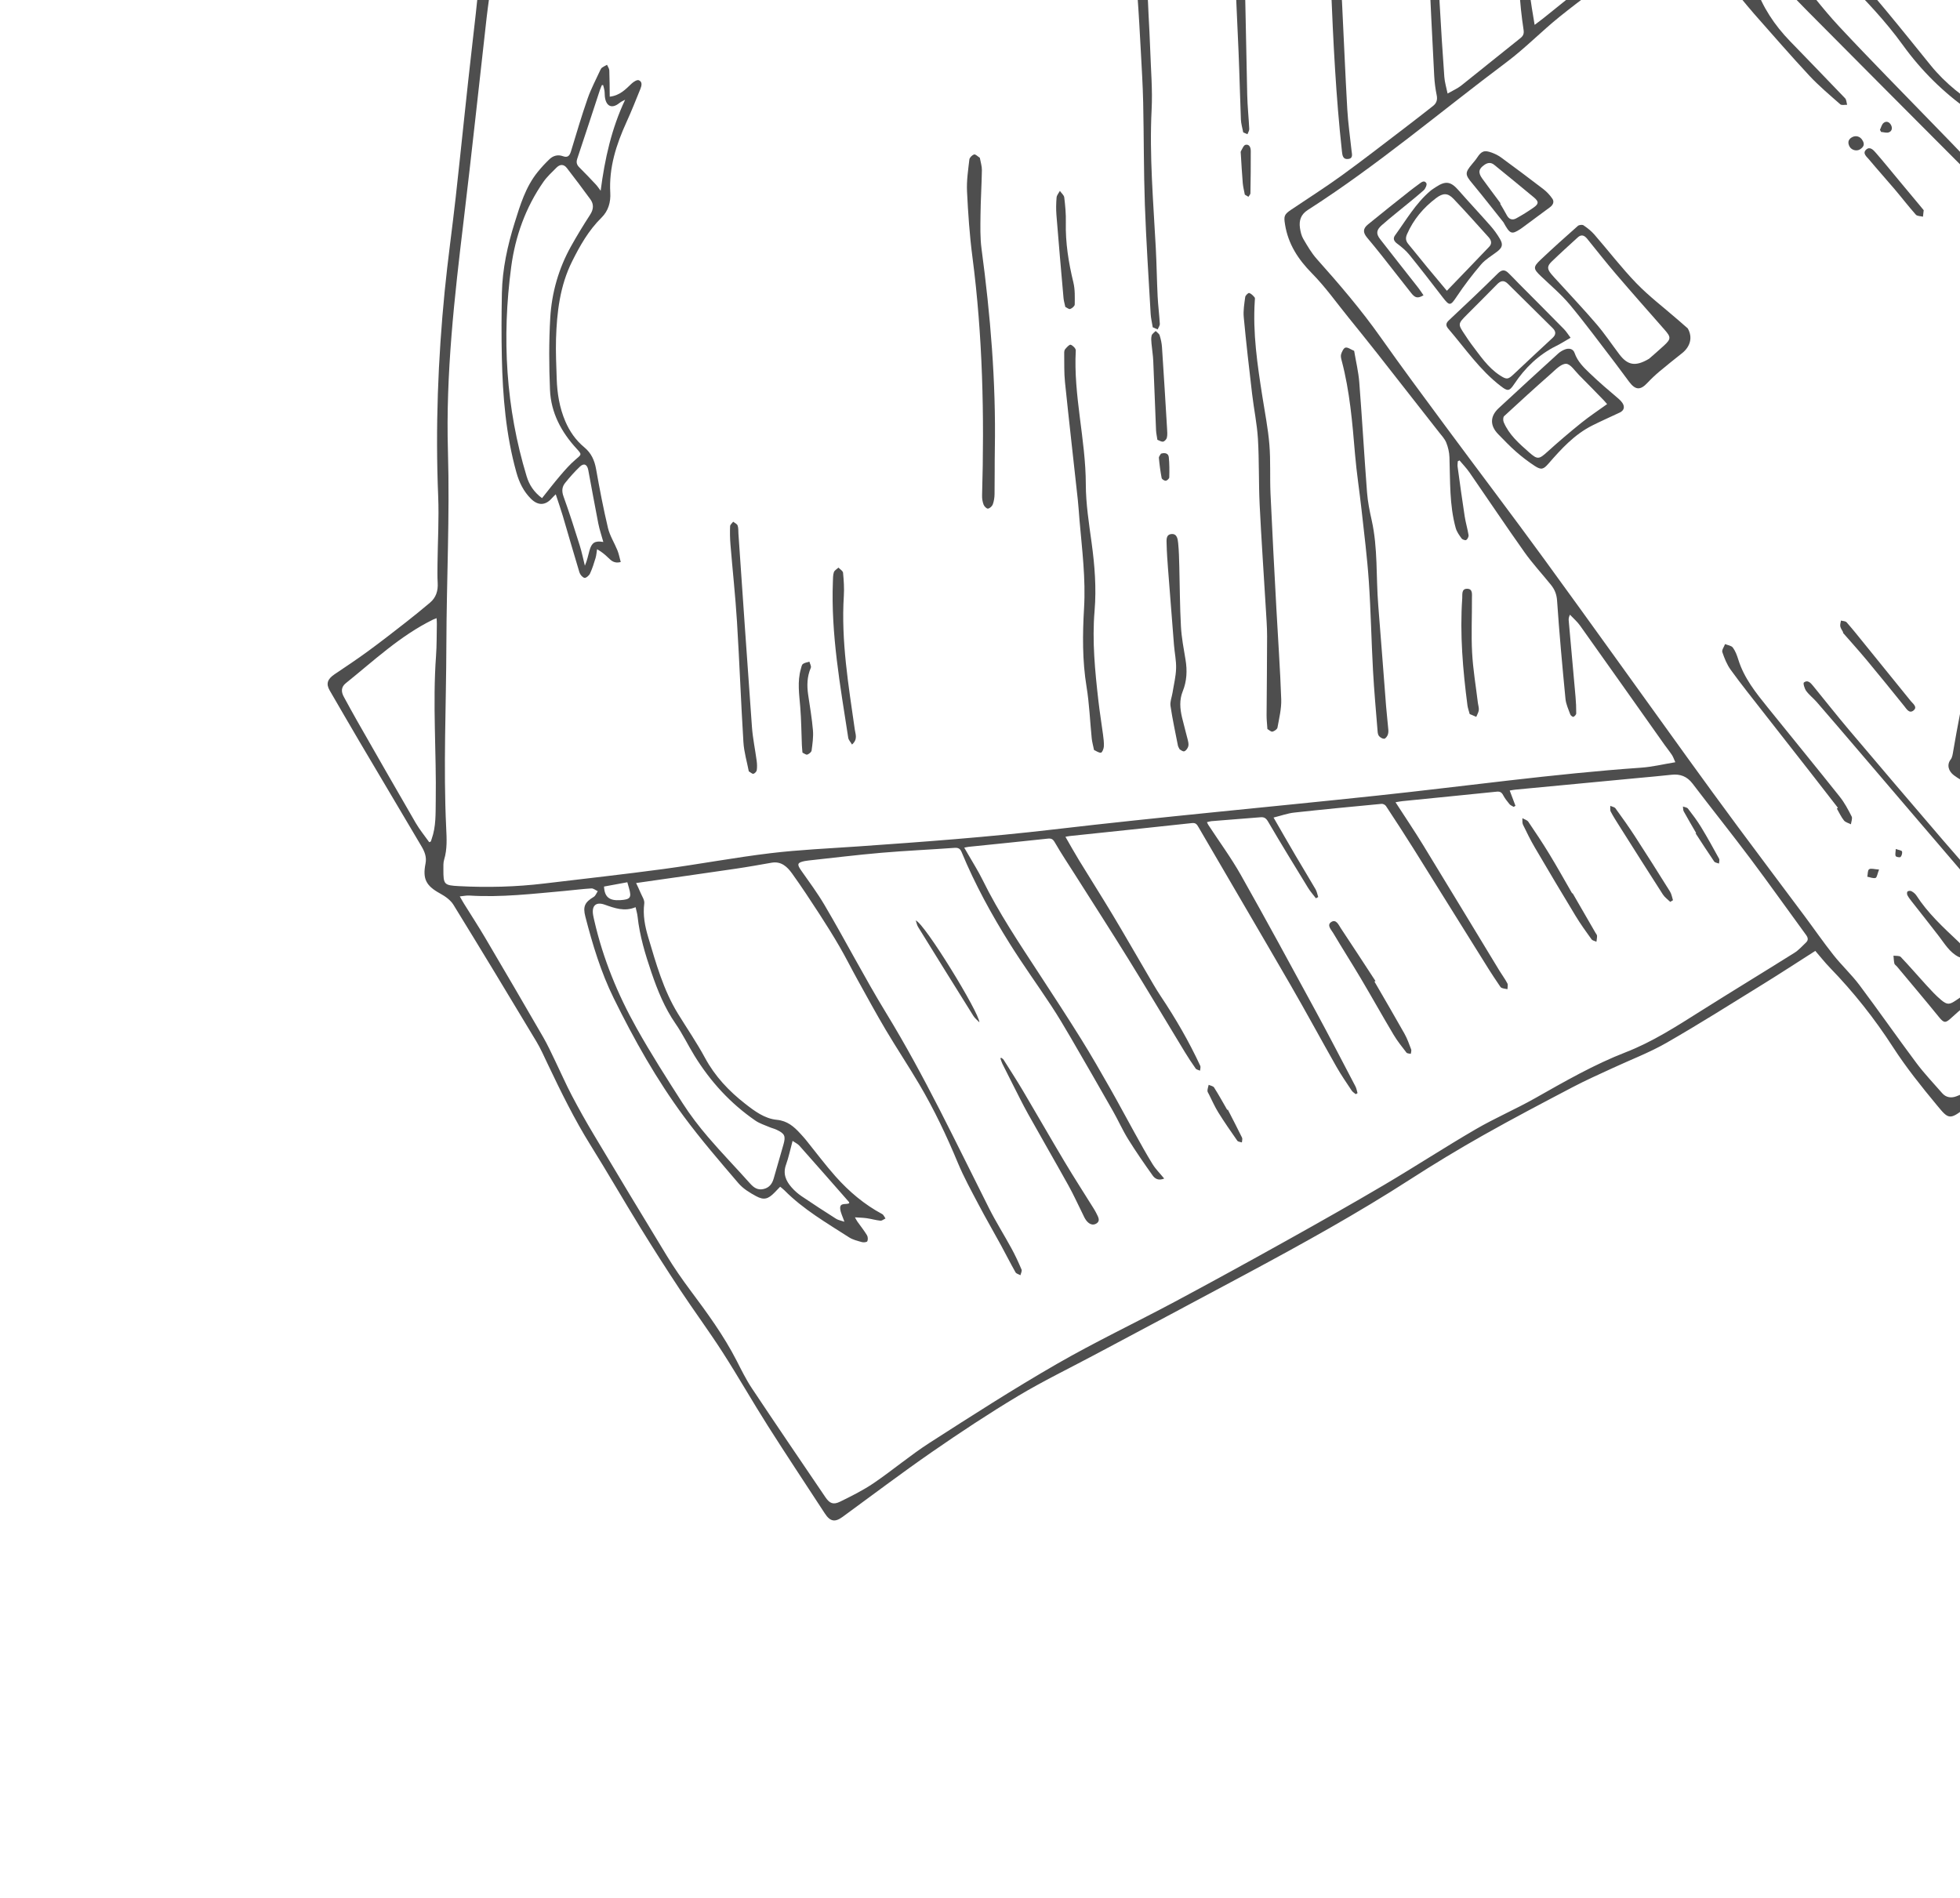 <svg viewBox="0 0 221 214" fill="none" xmlns="http://www.w3.org/2000/svg">
<g opacity="0.8">
<path d="M204.684 107.222C202.682 108.498 200.769 109.751 198.823 110.952C195.194 113.192 191.59 115.477 187.89 117.596C185.95 118.708 183.83 119.505 181.795 120.454C180.326 121.139 178.839 121.791 177.405 122.545C173.997 124.334 170.586 126.12 167.235 128.013C164.448 129.587 161.703 131.246 159.013 132.981C153.079 136.81 146.906 140.219 140.692 143.558C134.936 146.651 129.163 149.709 123.398 152.782C120.519 154.318 117.573 155.743 114.778 157.419C111.482 159.395 108.269 161.519 105.108 163.707C101.688 166.074 98.37 168.587 95.01 171.04C94.142 171.673 93.606 171.577 93.001 170.649C90.854 167.357 88.677 164.084 86.571 160.766C84.835 158.03 83.231 155.208 81.479 152.483C79.94 150.09 78.245 147.798 76.674 145.425C75.137 143.104 73.641 140.757 72.181 138.387C70.296 135.324 68.502 132.205 66.599 129.153C64.767 126.216 63.251 123.12 61.768 120.002C61.357 119.139 60.972 118.256 60.481 117.439C57.387 112.288 54.282 107.142 51.131 102.026C50.805 101.495 50.205 101.067 49.641 100.759C48.056 99.893 47.63 99.127 47.98 97.372C48.124 96.641 47.883 96.032 47.522 95.425C45.185 91.491 42.854 87.555 40.529 83.615C39.4 81.7 38.29 79.775 37.173 77.853C36.737 77.103 36.919 76.57 37.723 76.03C38.999 75.173 40.279 74.32 41.519 73.412C42.976 72.346 44.401 71.233 45.824 70.122C46.725 69.419 47.608 68.693 48.483 67.957C49.172 67.377 49.403 66.612 49.351 65.723C49.308 65.002 49.323 64.277 49.331 63.554C49.359 61.019 49.511 58.48 49.407 55.952C49.09 48.229 49.384 40.53 50.139 32.847C50.488 29.29 50.995 25.748 51.389 22.196C52.031 16.412 52.604 10.62 53.273 4.839C53.783 0.439 54.298 -3.957 54.306 -8.395C54.308 -9.579 54.275 -10.763 54.266 -11.948C54.259 -12.996 54.547 -13.36 55.562 -13.484C59.298 -13.938 63.041 -14.334 66.772 -14.824C77.919 -16.288 89.139 -16.241 100.347 -16.507C105.067 -16.619 109.783 -17.048 114.502 -17.06C125.3 -17.084 136.099 -17.004 146.897 -16.843C154.416 -16.73 161.914 -17.053 169.416 -17.453C172.883 -17.638 176.361 -17.615 179.833 -17.701C181.371 -17.739 182.913 -17.758 184.445 -17.879C189.297 -18.264 194.142 -18.763 198.999 -19.068C200.744 -19.178 201.948 -20 203.101 -21.12C203.547 -21.553 204.024 -21.962 204.528 -22.326C205.21 -22.819 205.947 -22.742 206.373 -22.033C208.913 -17.806 212.535 -14.468 215.648 -10.713C224.737 0.249 233.887 11.163 242.986 22.117C246.188 25.971 249.185 30 252.504 33.747C256.431 38.178 260.618 42.38 264.669 46.703C267.527 49.752 270.329 52.854 273.203 55.887C273.695 56.406 274.375 56.847 275.052 57.077C281.415 59.243 287.804 61.329 294.167 63.493C297.434 64.605 300.672 65.806 303.905 67.015C304.955 67.408 304.944 67.91 304.221 68.794C303.454 69.733 302.692 70.721 302.165 71.803C299.718 76.836 297.783 82.084 295.764 87.298C295.067 89.097 294.149 90.811 293.401 92.592C292.444 94.869 291.526 97.164 290.646 99.472C288.958 103.899 287.324 108.346 285.63 112.771C285.351 113.5 284.909 114.173 284.494 114.843C283.942 115.737 283.412 115.918 282.445 115.508C281.296 115.02 280.167 114.486 279.043 113.944C270.817 109.976 262.594 106.002 254.372 102.025C253.624 101.662 252.871 101.299 252.158 100.873C251.485 100.473 250.946 100.541 250.349 101.041C245.916 104.751 241.468 108.443 237.022 112.139C231.905 116.393 226.82 120.685 221.652 124.877C219.807 126.375 219.671 126.161 218.396 124.623C216.648 122.516 214.925 120.362 213.441 118.068C211.352 114.836 208.99 111.854 206.317 109.101C205.757 108.52 205.256 107.882 204.684 107.222ZM164.568 51.914C164.504 51.947 164.44 51.98 164.375 52.011C164.366 52.213 164.325 52.42 164.352 52.616C164.608 54.483 164.862 56.35 165.149 58.212C165.258 58.926 165.474 59.624 165.587 60.339C165.614 60.513 165.475 60.794 165.324 60.89C165.223 60.956 164.892 60.841 164.798 60.71C164.536 60.347 164.254 59.958 164.138 59.536C163.416 56.923 163.528 54.233 163.433 51.561C163.414 51.004 163.281 50.424 163.072 49.907C162.899 49.477 162.549 49.113 162.255 48.737C159.928 45.759 157.6 42.782 155.262 39.813C154.199 38.463 153.121 37.126 152.04 35.791C150.686 34.12 149.434 32.346 147.93 30.822C146.369 29.239 145.251 27.524 144.895 25.318C144.745 24.386 144.782 24.187 145.574 23.652C147.473 22.374 149.408 21.146 151.26 19.806C153.652 18.075 155.981 16.258 158.33 14.471C159.421 13.641 160.501 12.796 161.579 11.95C161.971 11.642 162.102 11.26 161.995 10.74C161.85 10.03 161.754 9.303 161.716 8.579C161.485 4.163 161.268 -0.253 161.069 -4.67C161.034 -5.456 161.09 -6.248 161.143 -7.034C161.169 -7.419 161.385 -7.732 161.824 -7.683C162.298 -7.629 162.406 -7.279 162.352 -6.854C162.273 -6.236 162.125 -5.616 162.134 -4.999C162.16 -3.239 162.224 -1.478 162.321 0.281C162.475 3.079 162.653 5.877 162.855 8.673C162.898 9.273 163.085 9.862 163.224 10.548C163.839 10.193 164.344 9.978 164.758 9.65C166.991 7.881 169.193 6.074 171.426 4.305C171.773 4.03 171.852 3.776 171.789 3.357C171.347 0.413 171.124 -2.541 171.425 -5.516C171.459 -5.846 171.37 -6.329 171.883 -6.32C172.37 -6.312 172.304 -5.843 172.349 -5.505C172.364 -5.403 172.362 -5.298 172.364 -5.194C172.405 -3.743 172.388 -2.288 172.501 -0.843C172.593 0.339 172.84 1.507 173.037 2.804C173.469 2.477 173.77 2.26 174.058 2.028C175.775 0.647 177.5 -0.724 179.192 -2.136C179.427 -2.332 179.603 -2.729 179.614 -3.039C179.643 -3.929 179.539 -4.822 179.552 -5.712C179.571 -7.057 179.628 -8.403 179.708 -9.745C179.728 -10.079 179.812 -10.52 180.294 -10.484C180.778 -10.448 180.755 -10.021 180.757 -9.67C180.763 -8.943 180.723 -8.215 180.755 -7.49C180.808 -6.319 180.904 -5.15 180.982 -3.98C181.07 -3.936 181.157 -3.89 181.245 -3.845C187.44 -8.088 193.323 -12.725 198.815 -17.874C198.604 -17.964 198.442 -17.979 198.284 -17.966C194.616 -17.651 190.95 -17.311 187.28 -17.025C185.062 -16.852 182.839 -16.712 180.616 -16.645C177.082 -16.537 173.545 -16.524 170.011 -16.432C162.69 -16.242 155.372 -15.969 148.051 -15.843C143.831 -15.77 139.606 -15.931 135.384 -15.961C133.595 -15.974 131.805 -15.898 130.016 -15.899C123.296 -15.902 116.576 -15.96 109.857 -15.918C105.513 -15.892 101.181 -15.533 96.832 -15.472C89.199 -15.364 81.57 -14.938 73.941 -14.604C72.681 -14.548 71.428 -14.298 70.174 -14.117C68.919 -13.936 67.671 -13.708 66.414 -13.541C63.057 -13.094 59.696 -12.669 56.335 -12.236C55.787 -12.166 55.542 -11.864 55.551 -11.309C55.578 -9.647 55.617 -7.984 55.598 -6.322C55.584 -5.036 55.539 -3.747 55.422 -2.466C55.288 -0.997 55.044 0.461 54.877 1.927C54.011 9.569 53.199 17.217 52.281 24.853C51.241 33.506 50.251 42.172 50.508 50.896C50.722 58.154 50.351 65.397 50.331 72.646C50.312 79.544 49.98 86.442 50.31 93.341C50.367 94.544 50.438 95.745 50.08 96.928C49.974 97.277 49.995 97.67 49.995 98.043C49.99 99.742 50.069 99.832 51.765 99.92C54.972 100.088 58.172 100.007 61.362 99.624C65.843 99.087 70.331 98.592 74.804 97.99C78.843 97.447 82.854 96.688 86.899 96.203C90.172 95.811 93.475 95.672 96.767 95.441C104.112 94.928 111.449 94.388 118.771 93.531C130.918 92.107 143.104 91.007 155.268 89.714C165.195 88.659 175.087 87.26 185.053 86.562C186.306 86.474 187.544 86.171 188.901 85.949C188.745 85.605 188.666 85.352 188.526 85.139C188.263 84.74 187.958 84.37 187.681 83.98C184.509 79.499 181.344 75.014 178.16 70.542C177.839 70.09 177.403 69.721 177.02 69.313C176.88 69.605 176.864 69.79 176.88 69.972C177.136 72.844 177.401 75.716 177.651 78.588C177.705 79.205 177.733 79.826 177.727 80.445C177.726 80.582 177.552 80.767 177.412 80.831C177.346 80.862 177.104 80.69 177.06 80.567C176.85 79.988 176.573 79.403 176.515 78.802C176.159 75.115 175.819 71.425 175.569 67.73C175.52 67.003 175.293 66.461 174.875 65.944C173.884 64.715 172.804 63.551 171.892 62.266C169.787 59.299 167.767 56.272 165.697 53.28C165.364 52.797 164.947 52.369 164.568 51.914ZM249.524 99.755C249.129 99.488 248.909 99.289 248.651 99.174C244.853 97.481 241.092 95.69 237.235 94.139C232.16 92.1 227.004 90.26 221.891 88.31C221.335 88.098 220.802 87.783 220.323 87.428C219.699 86.964 219.483 86.236 219.952 85.634C220.139 85.393 220.179 85.019 220.235 84.696C221.182 79.158 222.344 73.67 224.038 68.306C225.064 65.055 226.157 61.826 227.117 58.556C227.883 55.945 228.506 53.292 229.169 50.653C229.645 48.761 230.036 46.848 230.554 44.969C230.868 43.827 231.545 43.407 232.722 43.614C234.541 43.934 236.357 44.302 238.145 44.764C240.763 45.442 243.354 46.221 245.956 46.958C247.516 47.4 249.103 47.765 250.629 48.301C257.147 50.59 263.646 52.93 270.152 55.25C270.398 55.337 270.651 55.404 270.9 55.481C270.935 55.439 270.97 55.397 271.005 55.355C270.74 54.968 270.516 54.543 270.203 54.201C268.14 51.947 266.129 49.639 263.966 47.483C259.622 43.153 255.296 38.808 251.389 34.072C247.315 29.133 243.274 24.168 239.207 19.223C235.378 14.567 231.536 9.922 227.697 5.274C225.302 2.374 222.928 -0.544 220.495 -3.412C218.733 -5.488 216.808 -7.429 215.1 -9.546C212.042 -13.337 208.749 -16.911 205.41 -20.448C205.158 -20.715 204.983 -20.957 204.559 -20.617C202.383 -18.878 200.174 -17.181 197.989 -15.453C193.062 -11.559 188.154 -7.642 183.216 -3.763C180.78 -1.849 178.254 -0.048 175.843 1.895C173.805 3.537 171.967 5.439 169.876 7.005C162.423 12.589 155.32 18.645 147.459 23.679C146.676 24.18 146.458 24.864 146.577 25.699C146.638 26.124 146.74 26.575 146.953 26.94C147.413 27.725 147.877 28.531 148.479 29.205C151.009 32.04 153.474 34.918 155.67 38.03C158.018 41.358 160.447 44.63 162.87 47.906C166.616 52.971 170.428 57.987 174.137 63.079C179.531 70.485 184.854 77.942 190.216 85.371C192.11 87.994 194.016 90.609 195.941 93.209C198.427 96.564 200.942 99.897 203.438 103.245C204.542 104.725 205.592 106.247 206.737 107.693C207.661 108.86 208.769 109.887 209.661 111.075C211.84 113.98 213.914 116.962 216.088 119.87C216.979 121.061 218.014 122.144 218.993 123.267C219.433 123.771 220.028 123.835 220.596 123.616C221.25 123.365 221.93 123.088 222.473 122.664C225.355 120.408 228.23 118.144 231.043 115.803C233.151 114.048 235.13 112.14 237.217 110.36C240.649 107.43 244.128 104.556 247.571 101.641C248.228 101.085 248.815 100.444 249.524 99.755ZM131.27 132.894C130.58 133.175 130.198 132.873 129.948 132.521C129.002 131.185 128.065 129.839 127.203 128.449C126.57 127.427 126.081 126.317 125.485 125.27C123.903 122.487 122.306 119.711 120.695 116.944C119.996 115.741 119.281 114.543 118.516 113.381C116.985 111.056 115.352 108.796 113.875 106.438C111.8 103.125 109.924 99.697 108.425 96.077C108.268 95.698 108.055 95.571 107.621 95.603C104.882 95.804 102.137 95.922 99.401 96.157C96.655 96.393 93.918 96.732 91.177 97.028C91.032 97.044 90.888 97.061 90.745 97.09C89.881 97.265 89.839 97.451 90.353 98.179C91.251 99.451 92.179 100.71 92.969 102.049C95.344 106.077 97.479 110.236 99.921 114.233C104.248 121.313 107.783 128.828 111.515 136.233C112.299 137.789 113.232 139.27 114.067 140.802C114.482 141.565 114.847 142.358 115.186 143.157C115.256 143.321 115.108 143.578 115.06 143.793C114.87 143.685 114.595 143.625 114.503 143.462C113.931 142.452 113.412 141.414 112.855 140.395C112.029 138.882 111.162 137.39 110.36 135.865C109.538 134.304 108.682 132.751 108.005 131.127C106.735 128.074 105.326 125.095 103.645 122.251C102.431 120.194 101.105 118.204 99.887 116.151C98.784 114.292 97.753 112.391 96.705 110.5C96.021 109.266 95.392 108 94.685 106.779C93.957 105.521 93.187 104.287 92.395 103.068C91.388 101.52 90.376 99.974 89.298 98.476C88.763 97.733 88.084 97.091 87.01 97.277C85.678 97.509 84.348 97.751 83.011 97.947C79.289 98.494 75.565 99.019 71.725 99.57C71.894 99.936 72.073 100.296 72.226 100.667C72.388 101.061 72.693 101.488 72.645 101.862C72.475 103.18 72.716 104.429 73.086 105.667C73.973 108.634 74.799 111.625 76.44 114.298C77.462 115.963 78.573 117.579 79.499 119.294C80.624 121.375 82.192 123.03 84.024 124.459C85.087 125.289 86.216 126.137 87.59 126.269C88.776 126.383 89.515 127.028 90.235 127.815C90.46 128.06 90.684 128.306 90.893 128.563C91.999 129.931 93.049 131.347 94.217 132.658C95.727 134.353 97.449 135.815 99.471 136.897C99.636 136.986 99.721 137.225 99.843 137.395C99.65 137.483 99.449 137.661 99.267 137.643C98.754 137.592 98.251 137.441 97.74 137.366C97.336 137.307 96.924 137.302 96.396 137.265C96.555 137.542 96.608 137.652 96.678 137.751C97.039 138.259 97.43 138.748 97.754 139.279C97.863 139.459 97.882 139.777 97.795 139.962C97.744 140.07 97.381 140.113 97.193 140.06C96.695 139.921 96.163 139.796 95.738 139.522C93.205 137.891 90.582 136.379 88.439 134.211C88.299 134.069 88.134 133.952 87.968 133.813C87.725 134.065 87.526 134.275 87.323 134.482C86.618 135.202 86.136 135.355 85.265 134.883C84.545 134.494 83.792 134.04 83.271 133.429C81.165 130.966 79.04 128.506 77.115 125.903C74.03 121.732 71.493 117.218 69.203 112.563C67.754 109.62 66.814 106.507 66 103.35C65.702 102.194 65.952 101.732 66.95 101.128C67.154 101.005 67.253 100.707 67.4 100.489C67.159 100.379 66.912 100.164 66.677 100.177C65.66 100.237 64.648 100.372 63.633 100.463C60.07 100.781 56.512 101.207 52.922 100.981C52.601 100.96 52.275 101.036 51.843 101.078C52.036 101.411 52.169 101.659 52.318 101.897C53.118 103.187 53.949 104.458 54.719 105.764C56.915 109.491 59.096 113.225 61.26 116.97C61.758 117.832 62.171 118.744 62.606 119.641C63.232 120.929 63.802 122.245 64.467 123.512C65.249 125.003 66.075 126.473 66.939 127.919C69.669 132.488 72.409 137.052 75.182 141.595C76.004 142.941 76.904 144.245 77.849 145.509C79.742 148.044 81.606 150.593 83.054 153.42C83.594 154.474 84.118 155.547 84.771 156.53C87.513 160.649 90.299 164.738 93.076 168.834C93.542 169.522 93.957 169.701 94.712 169.332C96.016 168.694 97.329 168.04 98.524 167.227C100.669 165.767 102.659 164.075 104.839 162.675C109.563 159.64 114.293 156.603 119.158 153.802C123.517 151.292 128.076 149.129 132.515 146.756C136.752 144.49 140.964 142.174 145.161 139.834C148.83 137.788 152.488 135.72 156.107 133.585C159.563 131.545 162.928 129.35 166.397 127.331C168.57 126.066 170.898 125.071 173.087 123.833C176.42 121.948 179.725 120.041 183.316 118.647C186.292 117.492 188.981 115.763 191.676 114.062C195.212 111.829 198.788 109.661 202.33 107.438C202.813 107.135 203.204 106.684 203.626 106.288C203.918 106.013 203.879 105.745 203.64 105.42C201.54 102.555 199.49 99.652 197.358 96.81C195.224 93.967 193 91.192 190.847 88.362C190.221 87.539 189.452 87.252 188.458 87.363C187.176 87.506 185.891 87.614 184.607 87.736C180.031 88.169 175.454 88.602 170.879 89.038C170.664 89.058 170.451 89.104 170.227 89.14C170.462 89.763 170.669 90.312 170.877 90.862C170.81 90.902 170.743 90.942 170.676 90.982C170.515 90.881 170.315 90.811 170.2 90.672C169.936 90.354 169.678 90.02 169.485 89.657C169.313 89.333 169.119 89.23 168.751 89.268C165.213 89.633 161.672 89.979 158.133 90.335C157.902 90.357 157.673 90.407 157.352 90.46C158.434 92.135 159.481 93.682 160.456 95.274C163.342 99.992 166.197 104.727 169.068 109.453C169.36 109.933 169.701 110.384 169.961 110.879C170.053 111.052 169.975 111.316 169.974 111.539C169.753 111.493 169.519 111.477 169.316 111.391C169.198 111.341 169.116 111.186 169.036 111.067C168.643 110.48 168.244 109.896 167.87 109.298C165.039 104.766 162.219 100.227 159.383 95.699C158.37 94.08 157.325 92.482 156.275 90.886C156.186 90.752 155.945 90.626 155.788 90.641C152.496 90.953 149.204 91.266 145.916 91.627C145.188 91.708 144.479 91.968 143.599 92.186C144.475 93.704 145.267 95.09 146.075 96.466C146.822 97.739 147.596 98.995 148.336 100.272C148.487 100.534 148.538 100.853 148.635 101.147C148.549 101.195 148.464 101.243 148.377 101.291C148.082 100.902 147.752 100.535 147.497 100.121C145.977 97.642 144.455 95.165 142.988 92.655C142.756 92.257 142.55 92.119 142.136 92.152C140.291 92.302 138.445 92.442 136.6 92.592C136.44 92.605 136.284 92.662 136.088 92.708C136.155 92.841 136.191 92.935 136.245 93.018C137.472 94.894 138.809 96.708 139.909 98.656C142.78 103.743 145.564 108.88 148.353 114.014C149.88 116.825 151.35 119.667 152.835 122.502C152.955 122.732 152.993 123.006 153.069 123.26C153.001 123.299 152.933 123.338 152.866 123.378C152.712 123.244 152.518 123.136 152.409 122.971C151.824 122.088 151.218 121.214 150.696 120.295C148.961 117.24 147.294 114.147 145.535 111.106C142.09 105.149 138.598 99.219 135.137 93.269C134.957 92.959 134.829 92.763 134.399 92.81C129.808 93.311 125.214 93.785 120.621 94.27C120.44 94.289 120.261 94.333 120.133 94.356C120.647 95.246 121.135 96.131 121.661 96.992C122.918 99.049 124.213 101.083 125.454 103.149C126.759 105.324 128.017 107.526 129.301 109.714C129.817 110.592 130.314 111.483 130.879 112.33C132.555 114.84 134.067 117.44 135.335 120.179C135.403 120.326 135.322 120.542 135.31 120.727C135.142 120.649 134.911 120.616 134.818 120.486C134.386 119.876 133.974 119.25 133.586 118.611C131.482 115.149 129.411 111.666 127.28 108.221C125.29 105.004 123.239 101.825 121.216 98.63C120.45 97.42 119.65 96.23 118.937 94.989C118.718 94.609 118.541 94.52 118.132 94.564C115.175 94.885 112.214 95.178 109.255 95.483C109.098 95.499 108.942 95.539 108.724 95.58C108.877 95.845 109 96.057 109.123 96.27C109.679 97.244 110.289 98.193 110.783 99.199C112.612 102.925 114.922 106.356 117.183 109.822C118.772 112.258 120.365 114.692 121.902 117.161C123.044 118.996 124.118 120.875 125.188 122.753C126.122 124.394 127.003 126.064 127.921 127.714C128.585 128.908 129.241 130.109 129.96 131.27C130.306 131.831 130.792 132.31 131.27 132.894ZM302.557 67.727C301.188 67.147 299.829 66.473 298.404 65.986C292.853 64.087 287.276 62.261 281.719 60.38C272.891 57.392 264.049 54.444 255.255 51.359C248.989 49.162 242.689 47.088 236.277 45.363C235.408 45.129 234.481 45.076 233.576 45.012C232.862 44.961 232.344 45.362 232.057 45.999C231.82 46.528 231.619 47.079 231.458 47.635C229.919 52.944 228.406 58.261 226.857 63.568C225.99 66.54 224.99 69.475 224.189 72.464C223.005 76.882 221.999 81.344 221.433 85.892C221.311 86.874 221.295 86.882 222.237 87.268C223.238 87.678 224.236 88.096 225.237 88.505C227.143 89.284 229.007 90.199 230.966 90.808C234.65 91.954 238.239 93.326 241.758 94.893C246.556 97.032 251.426 98.999 256.061 101.52C260.639 104.011 265.388 106.19 270.084 108.46C274.036 110.37 278.015 112.223 281.991 114.08C282.9 114.505 283.489 114.275 283.93 113.378C284.333 112.559 284.735 111.735 285.055 110.882C285.902 108.626 286.68 106.345 287.529 104.089C288.868 100.532 290.089 96.933 291.853 93.539C293.163 91.019 294.287 88.392 295.337 85.75C296.741 82.216 297.935 78.599 299.329 75.06C300.279 72.649 301.413 70.308 302.557 67.727ZM71.666 102.293C70.42 102.815 69.314 102.409 68.183 102.008C67.19 101.655 66.7 102.129 66.877 103.176C66.915 103.4 66.969 103.622 67.02 103.845C67.997 108.104 69.644 112.114 71.769 115.91C73.39 118.807 75.182 121.611 76.976 124.407C77.836 125.745 78.814 127.021 79.849 128.23C81.376 130.012 83.014 131.697 84.576 133.45C85.001 133.926 85.438 134.221 86.088 134.074C86.73 133.929 87.065 133.492 87.237 132.888C87.601 131.609 87.979 130.334 88.339 129.054C88.61 128.094 88.486 127.828 87.571 127.392C87.31 127.267 87.021 127.205 86.754 127.09C86.222 126.86 85.648 126.685 85.178 126.361C82.354 124.42 80.089 121.939 78.298 119.028C77.568 117.842 76.964 116.574 76.174 115.432C74.942 113.652 74.147 111.692 73.456 109.663C72.753 107.6 72.126 105.524 71.89 103.346C71.856 103.02 71.756 102.702 71.666 102.293ZM48.398 94.966C48.458 94.939 48.519 94.913 48.579 94.887C48.61 94.791 48.64 94.693 48.674 94.598C49.174 93.197 49.109 91.737 49.132 90.284C49.217 84.846 48.769 79.406 49.164 73.967C49.252 72.766 49.232 71.559 49.257 70.355C49.261 70.155 49.24 69.953 49.227 69.703C49.057 69.77 48.943 69.808 48.837 69.86C45.131 71.677 42.157 74.494 38.986 77.042C38.459 77.465 38.455 77.995 38.757 78.551C39.255 79.464 39.748 80.378 40.264 81.28C42.46 85.123 44.652 88.967 46.874 92.795C47.317 93.557 47.888 94.245 48.398 94.966ZM95.755 135.674C95.743 135.612 95.748 135.562 95.726 135.535C93.868 133.418 92.012 131.299 90.141 129.194C89.951 128.979 89.663 128.851 89.368 128.646C89.105 129.619 88.927 130.497 88.627 131.332C88.259 132.356 88.613 133.161 89.259 133.892C89.585 134.261 89.966 134.601 90.374 134.877C91.661 135.751 92.968 136.597 94.281 137.432C94.519 137.583 94.825 137.628 95.211 137.761C95.011 137.174 94.787 136.759 94.739 136.324C94.653 135.547 95.405 135.875 95.755 135.674ZM70.735 99.481C69.819 99.65 68.958 99.81 68.107 99.967C68.164 101.149 68.703 101.577 69.933 101.5C71.082 101.427 71.231 101.223 70.922 100.14C70.872 99.963 70.822 99.787 70.735 99.481Z" fill="#222222"/>
<path d="M68.749 10.902C69.921 10.765 70.546 10.056 71.228 9.417C71.439 9.218 71.833 8.971 72.026 9.047C72.461 9.217 72.35 9.673 72.208 10.024C71.701 11.275 71.204 12.532 70.644 13.76C69.486 16.299 68.647 18.897 68.812 21.743C68.873 22.787 68.596 23.782 67.823 24.541C66.373 25.965 65.387 27.71 64.5 29.491C63.139 32.222 62.787 35.205 62.695 38.211C62.65 39.705 62.725 41.203 62.772 42.698C62.824 44.349 63.083 45.961 63.737 47.496C64.227 48.646 64.924 49.644 65.885 50.44C66.668 51.087 67.035 51.904 67.211 52.893C67.607 55.119 68.031 57.343 68.554 59.542C68.761 60.415 69.279 61.211 69.619 62.057C69.785 62.471 69.866 62.919 69.992 63.375C69.275 63.558 68.933 63.233 68.586 62.895C68.246 62.564 67.888 62.252 67.323 61.928C67.268 62.263 67.247 62.608 67.15 62.93C66.971 63.524 66.784 64.122 66.522 64.683C66.419 64.905 66.062 65.201 65.9 65.159C65.667 65.099 65.41 64.789 65.332 64.534C64.689 62.427 64.091 60.307 63.465 58.195C63.232 57.409 62.957 56.634 62.663 55.737C62.438 55.962 62.337 56.05 62.251 56.15C61.52 57.01 60.672 57.045 59.861 56.235C59.034 55.409 58.545 54.405 58.23 53.283C57.041 49.041 56.686 44.695 56.586 40.32C56.532 37.899 56.543 35.475 56.591 33.053C56.645 30.333 57.226 27.69 58.033 25.107C58.658 23.108 59.265 21.079 60.617 19.404C61.031 18.89 61.484 18.403 61.96 17.947C62.376 17.549 62.906 17.408 63.465 17.61C64.034 17.816 64.235 17.546 64.386 17.047C64.99 15.06 65.576 13.065 66.26 11.104C66.64 10.011 67.196 8.978 67.678 7.92C67.73 7.809 67.796 7.687 67.892 7.618C68.063 7.495 68.26 7.409 68.446 7.308C68.536 7.519 68.694 7.728 68.703 7.942C68.742 8.906 68.737 9.869 68.749 10.902ZM61.116 56.17C61.832 55.277 62.487 54.42 63.188 53.603C63.725 52.975 64.277 52.347 64.903 51.813C65.58 51.233 65.636 51.266 65.011 50.587C63.279 48.705 62.121 46.527 62.014 43.961C61.901 41.266 61.888 38.555 62.043 35.863C62.207 33.024 62.98 30.297 64.376 27.789C65.053 26.573 65.78 25.383 66.537 24.214C66.928 23.609 66.976 23.039 66.571 22.479C65.707 21.286 64.814 20.113 63.917 18.946C63.562 18.485 63.13 18.511 62.741 18.908C62.235 19.422 61.686 19.915 61.277 20.502C59.264 23.388 58.102 26.643 57.641 30.09C56.575 38.078 57.029 45.983 59.386 53.727C59.671 54.659 60.199 55.494 61.116 56.17ZM68.005 9.595C67.959 9.594 67.913 9.594 67.867 9.593C67.791 9.778 67.704 9.96 67.642 10.149C66.791 12.733 65.953 15.322 65.087 17.902C64.947 18.321 65.039 18.595 65.337 18.889C65.968 19.512 66.576 20.156 67.183 20.803C67.368 21 67.515 21.232 67.726 21.509C68.195 17.897 68.958 14.479 70.487 11.247C70.225 11.362 69.995 11.494 69.789 11.656C69.038 12.247 68.404 12.021 68.227 11.076C68.174 10.794 68.195 10.498 68.156 10.212C68.127 10.004 68.057 9.801 68.005 9.595ZM68.028 61.112C67.833 60.405 67.598 59.72 67.459 59.017C67.063 57.016 66.709 55.006 66.33 53.001C66.208 52.35 65.833 52.186 65.371 52.632C64.779 53.203 64.227 53.822 63.714 54.464C63.365 54.901 63.324 55.385 63.537 55.974C64.198 57.795 64.782 59.644 65.364 61.492C65.6 62.243 65.756 63.02 65.948 63.785C66.198 63.214 66.311 62.651 66.462 62.099C66.711 61.18 67.081 60.949 68.028 61.112Z" fill="#222222"/>
<path d="M142.907 82.21C142.873 81.654 142.812 81.159 142.814 80.664C142.828 77.695 142.872 74.724 142.872 71.754C142.872 70.697 142.788 69.639 142.726 68.583C142.494 64.688 142.221 60.794 142.032 56.897C141.912 54.429 141.986 51.951 141.838 49.486C141.737 47.793 141.38 46.116 141.182 44.427C140.843 41.545 140.511 38.663 140.24 35.774C140.169 35.021 140.303 34.243 140.405 33.485C140.428 33.308 140.753 33.005 140.853 33.036C141.086 33.109 141.287 33.333 141.462 33.531C141.526 33.603 141.494 33.771 141.486 33.895C141.243 37.545 141.778 41.132 142.34 44.718C142.622 46.517 142.98 48.312 143.129 50.123C143.281 51.958 143.172 53.812 143.256 55.655C143.451 59.988 143.688 64.319 143.92 68.65C144.101 72.049 144.348 75.446 144.465 78.847C144.502 79.907 144.232 80.983 144.042 82.041C144.008 82.23 143.696 82.445 143.477 82.498C143.323 82.535 143.107 82.318 142.907 82.21Z" fill="#222222"/>
<path d="M123.358 84.569C123.257 84.069 123.139 83.669 123.098 83.261C122.901 81.323 122.83 79.366 122.515 77.448C122.03 74.489 122.061 71.517 122.233 68.56C122.427 65.256 122.013 62.01 121.728 58.746C121.659 57.961 121.617 57.174 121.532 56.391C121.05 51.956 120.541 47.524 120.082 43.086C119.972 42.02 120.012 40.937 119.995 39.861C119.992 39.699 120.002 39.492 120.096 39.382C120.275 39.17 120.577 38.827 120.723 38.873C120.967 38.95 121.312 39.298 121.3 39.516C121.023 44.598 122.422 49.551 122.431 54.617C122.435 56.824 122.791 59.037 123.089 61.233C123.435 63.773 123.635 66.316 123.42 68.869C123.131 72.287 123.468 75.669 123.854 79.053C123.997 80.309 124.204 81.558 124.369 82.813C124.428 83.264 124.491 83.724 124.465 84.175C124.451 84.426 124.279 84.855 124.14 84.872C123.886 84.898 123.606 84.677 123.358 84.569Z" fill="#222222"/>
<path d="M110.48 17.791C110.57 18.294 110.721 18.739 110.714 19.181C110.686 20.862 110.576 22.541 110.557 24.221C110.543 25.503 110.505 26.803 110.675 28.068C111.676 35.55 112.305 43.053 112.173 50.608C112.144 52.31 112.168 54.014 112.141 55.717C112.135 56.106 112.076 56.513 111.942 56.875C111.865 57.083 111.606 57.32 111.4 57.351C111.254 57.373 110.979 57.101 110.906 56.906C110.785 56.585 110.724 56.22 110.734 55.876C110.995 46.871 110.811 37.888 109.641 28.937C109.322 26.495 109.156 24.03 109.036 21.57C108.978 20.381 109.164 19.177 109.3 17.987C109.325 17.769 109.616 17.481 109.839 17.418C109.999 17.372 110.25 17.647 110.48 17.791Z" fill="#222222"/>
<path d="M129.977 36.903C129.887 36.338 129.769 35.87 129.743 35.398C129.51 31.294 129.236 27.192 129.09 23.084C128.955 19.248 128.982 15.406 128.899 11.569C128.857 9.638 128.738 7.71 128.634 5.781C128.517 3.627 128.401 1.472 128.241 -0.679C128.143 -2 127.931 -3.315 127.832 -4.636C127.735 -5.935 127.719 -7.24 127.665 -8.543C127.637 -9.204 127.607 -9.866 127.572 -10.527C127.554 -10.864 127.497 -11.254 127.938 -11.325C128.376 -11.395 128.481 -11.043 128.526 -10.687C128.582 -10.236 128.708 -9.782 128.69 -9.333C128.575 -6.514 129.105 -3.749 129.362 -0.962C129.441 -0.116 129.459 0.735 129.502 1.584C129.57 2.951 129.651 4.317 129.696 5.684C129.771 7.903 129.964 10.13 129.852 12.34C129.589 17.563 130.046 22.754 130.321 27.955C130.418 29.777 130.44 31.603 130.53 33.426C130.581 34.456 130.717 35.481 130.775 36.511C130.786 36.717 130.618 36.933 130.532 37.143C130.341 37.059 130.15 36.976 129.977 36.903Z" fill="#222222"/>
<path d="M152.688 39.562C152.894 40.792 153.175 41.943 153.266 43.109C153.588 47.244 153.824 51.385 154.14 55.519C154.22 56.569 154.431 57.616 154.662 58.647C155.374 61.818 155.145 65.058 155.405 68.261C155.713 72.048 155.99 75.836 156.288 79.623C156.358 80.511 156.468 81.395 156.541 82.282C156.558 82.485 156.542 82.713 156.463 82.894C156.389 83.062 156.215 83.292 156.075 83.3C155.889 83.311 155.654 83.167 155.512 83.021C155.396 82.902 155.349 82.684 155.335 82.505C155.151 80.211 154.94 77.918 154.814 75.62C154.629 72.262 154.57 68.897 154.341 65.542C154.159 62.853 153.817 60.173 153.522 57.493C153.291 55.391 152.961 53.298 152.784 51.193C152.486 47.656 152.197 44.124 151.285 40.676C151.223 40.439 151.148 40.16 151.217 39.944C151.307 39.658 151.495 39.246 151.711 39.196C151.968 39.136 152.302 39.402 152.688 39.562Z" fill="#222222"/>
<path d="M150.732 -8.304C150.8 -7.967 150.872 -7.747 150.885 -7.524C151.036 -4.915 151.19 -2.305 151.322 0.306C151.523 4.304 151.683 8.306 151.912 12.303C152.001 13.874 152.231 15.438 152.396 17.005C152.436 17.387 152.602 17.865 152.001 17.93C151.42 17.993 151.36 17.514 151.313 17.093C150.632 10.902 150.329 4.687 150.076 -1.532C149.992 -3.582 149.8 -5.628 149.698 -7.679C149.685 -7.934 149.858 -8.272 150.057 -8.436C150.172 -8.53 150.511 -8.354 150.732 -8.304Z" fill="#222222"/>
<path d="M133.009 84.492C132.894 84.257 132.838 84.186 132.823 84.108C132.531 82.604 132.204 81.106 131.979 79.593C131.91 79.127 132.126 78.62 132.205 78.13C132.351 77.216 132.581 76.302 132.61 75.383C132.639 74.499 132.443 73.61 132.372 72.721C132.14 69.848 131.916 66.975 131.698 64.101C131.629 63.191 131.563 62.279 131.543 61.368C131.533 60.914 131.441 60.28 132.086 60.219C132.724 60.159 132.798 60.793 132.844 61.244C132.935 62.13 132.948 63.025 132.973 63.916C133.034 66.156 133.033 68.398 133.157 70.635C133.226 71.894 133.467 73.145 133.675 74.393C133.879 75.612 133.822 76.806 133.361 77.946C132.964 78.93 133.048 79.898 133.275 80.879C133.468 81.707 133.707 82.524 133.907 83.35C133.97 83.608 134.05 83.898 133.989 84.14C133.932 84.366 133.73 84.655 133.531 84.716C133.36 84.767 133.103 84.537 133.009 84.492Z" fill="#222222"/>
<path d="M84.431 86.979C84.223 85.892 83.894 84.803 83.825 83.698C83.544 79.17 83.38 74.635 83.099 70.107C82.918 67.195 82.6 64.291 82.362 61.383C82.306 60.703 82.297 60.016 82.322 59.334C82.328 59.161 82.549 58.995 82.672 58.827C82.845 58.968 83.108 59.078 83.171 59.258C83.272 59.541 83.241 59.871 83.262 60.182C83.766 67.446 84.256 74.711 84.786 81.973C84.879 83.253 85.15 84.519 85.319 85.794C85.366 86.141 85.379 86.502 85.328 86.846C85.305 87.004 85.111 87.205 84.953 87.253C84.84 87.288 84.657 87.106 84.431 86.979Z" fill="#222222"/>
<path d="M140.18 14.928C140.083 14.412 139.937 13.949 139.918 13.481C139.815 10.955 139.762 8.427 139.656 5.901C139.49 1.923 139.288 -2.052 139.124 -6.031C139.096 -6.71 139.14 -7.403 139.245 -8.074C139.28 -8.299 139.611 -8.477 139.807 -8.678C139.958 -8.441 140.236 -8.206 140.241 -7.966C140.386 -1.745 140.492 4.476 140.631 10.697C140.659 11.979 140.798 13.259 140.859 14.54C140.868 14.736 140.726 14.937 140.655 15.136C140.502 15.07 140.35 15.002 140.18 14.928Z" fill="#222222"/>
<path d="M96.068 83.954C95.898 83.658 95.681 83.44 95.643 83.195C94.747 77.35 93.682 71.521 93.913 65.567C93.927 65.215 93.916 64.845 94.024 64.519C94.093 64.312 94.362 64.172 94.54 64.001C94.721 64.193 95.038 64.373 95.058 64.58C95.14 65.446 95.202 66.325 95.147 67.191C94.826 72.289 95.675 77.287 96.387 82.297C96.459 82.8 96.738 83.359 96.068 83.954Z" fill="#222222"/>
<path d="M165.715 80.515C165.606 80.105 165.501 79.831 165.464 79.547C164.942 75.533 164.596 71.508 164.875 67.455C164.905 67.028 164.768 66.392 165.422 66.388C166.081 66.384 165.967 67.021 165.969 67.447C165.983 69.498 165.878 71.554 165.989 73.599C166.092 75.497 166.414 77.384 166.642 79.275C166.674 79.543 166.773 79.815 166.742 80.073C166.711 80.333 166.556 80.58 166.456 80.832C166.19 80.718 165.925 80.605 165.715 80.515Z" fill="#222222"/>
<path d="M120.119 34.607C120.039 34.221 119.945 33.922 119.918 33.616C119.642 30.496 119.368 27.376 119.119 24.255C119.066 23.597 119.08 22.927 119.135 22.268C119.156 22.012 119.376 21.774 119.505 21.527C119.678 21.773 119.97 22.004 120.001 22.266C120.113 23.19 120.2 24.125 120.179 25.054C120.124 27.373 120.489 29.624 121.033 31.869C121.224 32.658 121.19 33.51 121.182 34.332C121.181 34.512 120.883 34.764 120.67 34.841C120.53 34.892 120.297 34.69 120.119 34.607Z" fill="#222222"/>
<path d="M130.502 49.59C130.441 49.171 130.364 48.846 130.35 48.518C130.24 45.904 130.15 43.289 130.034 40.675C130.006 40.034 129.894 39.398 129.839 38.757C129.814 38.449 129.776 38.122 129.854 37.833C129.906 37.636 130.15 37.491 130.307 37.323C130.462 37.485 130.696 37.621 130.756 37.812C130.892 38.245 130.991 38.699 131.02 39.151C131.225 42.218 131.41 45.286 131.594 48.354C131.614 48.684 131.644 49.028 131.573 49.345C131.532 49.527 131.317 49.766 131.148 49.797C130.951 49.833 130.719 49.667 130.502 49.59Z" fill="#222222"/>
<path d="M90.483 84.866C90.457 84.549 90.428 84.285 90.416 84.02C90.358 82.597 90.349 81.169 90.234 79.749C90.117 78.302 89.889 76.863 90.301 75.429C90.358 75.231 90.394 74.973 90.534 74.868C90.731 74.72 91.016 74.688 91.263 74.607C91.323 74.841 91.499 75.124 91.423 75.301C90.995 76.294 90.972 77.307 91.126 78.35C91.321 79.68 91.551 81.008 91.664 82.346C91.727 83.099 91.612 83.872 91.512 84.627C91.488 84.806 91.222 85.019 91.024 85.087C90.891 85.133 90.679 84.953 90.483 84.866Z" fill="#222222"/>
<path d="M140.36 21.946C140.275 21.484 140.161 21.063 140.126 20.634C140.034 19.541 139.977 18.446 139.908 17.352C139.901 17.249 139.874 17.123 139.92 17.046C140.075 16.786 140.221 16.378 140.439 16.329C140.886 16.229 141.029 16.658 141.03 17.019C141.038 18.611 141.02 20.204 140.992 21.795C140.989 21.928 140.843 22.06 140.763 22.192C140.632 22.112 140.501 22.032 140.36 21.946Z" fill="#222222"/>
<path d="M130.905 51.153C131.388 51.01 131.743 51.133 131.787 51.55C131.866 52.305 131.862 53.072 131.841 53.831C131.837 53.969 131.591 54.196 131.443 54.207C131.291 54.218 131.007 54.037 130.982 53.903C130.84 53.154 130.739 52.397 130.671 51.637C130.657 51.471 130.837 51.287 130.905 51.153Z" fill="#222222"/>
<path d="M190.301 37.026C190.891 38.047 190.579 39.094 189.674 39.816C188.813 40.502 187.949 41.183 187.108 41.891C186.633 42.291 186.179 42.721 185.754 43.173C184.964 44.015 184.414 44.002 183.702 43.062C183.149 42.334 182.621 41.587 182.064 40.862C180.394 38.688 178.77 36.474 177.017 34.368C176.04 33.194 174.849 32.197 173.74 31.134C172.879 30.311 172.839 30.116 173.713 29.288C175.086 27.988 176.494 26.726 177.911 25.474C178.047 25.353 178.412 25.313 178.552 25.408C178.993 25.708 179.425 26.049 179.773 26.448C181.361 28.274 182.836 30.205 184.514 31.942C185.919 33.396 187.551 34.633 189.082 35.967C189.549 36.372 190.016 36.778 190.301 37.026ZM185.941 40.452C186.297 40.139 186.977 39.563 187.631 38.958C188.434 38.215 188.42 38.012 187.682 37.172C185.843 35.08 183.999 32.994 182.188 30.878C181.08 29.584 180.03 28.241 178.957 26.918C178.647 26.535 178.302 26.4 177.898 26.77C176.918 27.668 175.93 28.558 174.974 29.482C174.433 30.006 174.437 30.314 174.901 30.885C175.162 31.207 175.456 31.503 175.734 31.81C177.171 33.394 178.644 34.946 180.031 36.572C180.947 37.645 181.735 38.825 182.588 39.953C183.514 41.173 184.386 41.379 185.941 40.452Z" fill="#222222"/>
<path d="M199.631 -3.277C199.527 -3.53 199.338 -3.844 199.279 -4.182C199.235 -4.429 199.278 -4.836 199.434 -4.937C199.643 -5.072 200.095 -5.105 200.275 -4.966C200.927 -4.461 201.571 -3.92 202.105 -3.297C203.87 -1.231 205.489 0.967 207.339 2.951C210.916 6.788 214.612 10.514 218.261 14.286C219.457 15.523 220.667 16.748 221.847 18.002C222.106 18.277 222.6 18.638 222.184 19.042C221.721 19.493 221.394 18.922 221.122 18.651C215.3 12.819 209.49 6.976 203.684 1.129C202.53 -0.033 201.4 -1.22 200.271 -2.406C200.043 -2.645 199.875 -2.94 199.631 -3.277Z" fill="#222222"/>
<path d="M182.684 46.496C181.422 47.088 180.474 47.509 179.548 47.973C177.534 48.98 176.051 50.608 174.604 52.271C174.035 52.925 173.787 53.016 173.066 52.549C172.32 52.066 171.61 51.517 170.941 50.933C170.239 50.32 169.6 49.635 168.943 48.972C167.992 48.011 167.986 46.953 168.977 46.032C171.206 43.959 173.454 41.905 175.704 39.855C175.915 39.664 176.179 39.508 176.446 39.406C176.906 39.229 177.377 39.315 177.544 39.802C177.877 40.77 178.582 41.444 179.277 42.109C180.306 43.096 181.391 44.026 182.482 44.946C183.273 45.613 183.257 46.184 182.684 46.496ZM181.21 45.566C181.066 45.401 180.966 45.275 180.855 45.16C179.927 44.208 179.003 43.251 178.063 42.311C177.585 41.833 177.077 41.026 176.579 41.023C176.006 41.02 175.388 41.694 174.862 42.157C173.084 43.722 171.333 45.315 169.597 46.924C169.472 47.04 169.469 47.411 169.551 47.605C170.153 49.026 171.29 50.014 172.412 51.005C173.367 51.848 173.531 51.8 174.481 50.941C175.725 49.814 177.006 48.724 178.313 47.671C179.23 46.932 180.219 46.281 181.21 45.566Z" fill="#222222"/>
<path d="M203.052 -14.114C204.8 -15.199 205.391 -15.163 206.473 -13.918C209.166 -10.82 211.819 -7.689 214.479 -4.564C214.773 -4.218 215.041 -3.84 215.26 -3.444C215.352 -3.278 215.284 -3.025 215.289 -2.811C215.078 -2.84 214.795 -2.791 214.67 -2.909C213.722 -3.802 212.764 -4.69 211.887 -5.649C209.945 -7.771 208.066 -9.952 206.125 -12.074C205.26 -13.02 204.516 -13.035 203.52 -12.218C202.798 -11.627 202.126 -10.976 201.414 -10.371C201.164 -10.158 200.879 -9.97 200.583 -9.829C200.189 -9.643 199.743 -9.572 199.451 -9.982C199.149 -10.407 199.232 -10.874 199.594 -11.232C200.139 -11.77 200.701 -12.294 201.294 -12.78C201.965 -13.332 202.679 -13.834 203.052 -14.114Z" fill="#222222"/>
<path d="M161.942 21.066C163.016 20.363 163.595 20.473 164.445 21.442C165.637 22.801 166.876 24.119 168.071 25.477C168.465 25.926 168.822 26.421 169.124 26.937C169.503 27.584 169.395 27.918 168.801 28.378C168.192 28.847 167.494 29.242 167.004 29.814C166.024 30.961 165.103 32.168 164.265 33.423C163.555 34.487 163.451 34.537 162.683 33.539C161.441 31.926 160.197 30.312 158.915 28.731C158.528 28.255 158.04 27.845 157.545 27.477C157.167 27.196 157.037 26.898 157.3 26.536C158.555 24.811 159.623 22.935 161.278 21.527C161.482 21.353 161.72 21.218 161.942 21.066ZM163.142 32.787C164.771 31.096 166.357 29.46 167.926 27.81C168.262 27.457 168.139 27.069 167.848 26.746C166.54 25.3 165.246 23.838 163.9 22.428C163.236 21.732 162.705 21.752 161.924 22.34C160.494 23.419 159.38 24.745 158.653 26.398C158.456 26.847 158.504 27.171 158.803 27.53C159.509 28.374 160.189 29.239 160.889 30.089C161.639 30.998 162.399 31.898 163.142 32.787Z" fill="#222222"/>
<path d="M177.091 38.083C176.491 38.429 176.005 38.745 175.487 39.001C173.496 39.987 171.96 41.466 170.739 43.3C170.169 44.156 169.987 44.129 169.185 43.511C166.848 41.711 165.207 39.288 163.319 37.086C163.037 36.757 162.975 36.487 163.35 36.136C165.211 34.391 167.069 32.641 168.88 30.843C169.332 30.395 169.66 30.378 170.071 30.774C170.49 31.176 170.885 31.604 171.294 32.016C172.977 33.711 174.666 35.4 176.34 37.105C176.607 37.374 176.808 37.709 177.091 38.083ZM165.209 37.796C165.43 38.123 165.637 38.461 165.877 38.773C166.861 40.055 167.74 41.435 169.139 42.336C169.895 42.822 170.034 42.802 170.697 42.179C172.149 40.816 173.595 39.449 175.061 38.101C175.495 37.703 175.429 37.35 175.064 36.989C173.384 35.322 171.697 33.664 170.017 31.996C169.574 31.557 169.205 31.648 168.799 32.063C167.683 33.208 166.547 34.331 165.42 35.465C164.358 36.535 164.359 36.535 165.209 37.796Z" fill="#222222"/>
<path d="M206.025 -4.566C205.902 -4.847 205.791 -4.982 205.796 -5.113C205.807 -5.37 205.801 -5.752 205.95 -5.847C206.125 -5.958 206.548 -5.914 206.708 -5.768C207.134 -5.379 207.474 -4.899 207.851 -4.457C209.428 -2.61 211.027 -0.781 212.58 1.087C214.306 3.162 215.993 5.269 217.693 7.366C219.362 9.423 221.408 11.024 223.68 12.359C224.09 12.601 224.495 12.858 224.87 13.149C224.983 13.237 224.989 13.462 225.045 13.623C224.893 13.649 224.712 13.74 224.595 13.688C223.725 13.304 222.787 13.006 222.023 12.467C219.14 10.429 216.652 7.985 214.574 5.108C212.615 2.394 210.314 -0.033 207.939 -2.393C207.221 -3.106 206.594 -3.915 206.025 -4.566Z" fill="#222222"/>
<path d="M169.521 25.064C168.521 23.812 167.287 22.226 166.006 20.68C165.191 19.698 165.157 19.493 165.975 18.511C166.173 18.273 166.381 18.038 166.55 17.78C167.039 17.032 167.363 16.899 168.212 17.213C168.577 17.348 168.941 17.526 169.254 17.755C170.856 18.93 172.45 20.116 174.025 21.328C174.409 21.624 174.756 21.998 175.032 22.397C175.281 22.755 175.109 23.113 174.767 23.367C173.807 24.079 172.846 24.789 171.886 25.499C171.719 25.622 171.555 25.75 171.38 25.861C170.444 26.457 170.253 26.406 169.521 25.064ZM169.194 22.924C169.179 22.937 169.165 22.95 169.15 22.963C169.399 23.394 169.662 23.816 169.892 24.256C170.143 24.736 170.526 24.863 170.97 24.618C171.632 24.254 172.277 23.852 172.897 23.421C173.512 22.993 173.531 22.741 172.96 22.262C171.482 21.023 169.979 19.815 168.488 18.593C168.129 18.299 167.772 18.323 167.402 18.571C166.724 19.026 166.636 19.45 167.128 20.131C167.807 21.07 168.505 21.993 169.194 22.924Z" fill="#222222"/>
<path d="M227.482 103.857C227.463 104.073 227.438 104.354 227.413 104.634C227.144 104.561 226.781 104.575 226.621 104.402C225.352 103.035 224.099 101.652 222.885 100.237C218.423 95.036 213.979 89.82 209.526 84.612C207.974 82.796 206.422 80.98 204.857 79.174C204.477 78.736 204.002 78.374 203.66 77.911C203.468 77.65 203.29 77.042 203.397 76.958C203.815 76.629 204.147 76.984 204.419 77.318C205.771 78.976 207.095 80.659 208.476 82.292C211.974 86.43 215.489 90.553 219.017 94.666C220.758 96.695 222.522 98.706 224.314 100.692C225.061 101.52 225.908 102.259 226.705 103.044C226.94 103.275 227.162 103.522 227.482 103.857Z" fill="#222222"/>
<path d="M196.242 -0.277C196.137 -0.664 195.926 -1.135 195.911 -1.613C195.902 -1.902 196.131 -2.349 196.372 -2.454C196.645 -2.573 197.093 -2.467 197.384 -2.309C197.626 -2.178 197.821 -1.854 197.917 -1.575C198.734 0.801 200.086 2.836 201.823 4.631C203.9 6.777 205.983 8.918 208.043 11.08C208.203 11.248 208.201 11.568 208.275 11.817C208.012 11.804 207.657 11.898 207.502 11.762C206.308 10.711 205.082 9.682 204.001 8.521C201.884 6.247 199.852 3.893 197.792 1.567C197.287 0.995 196.808 0.399 196.242 -0.277Z" fill="#222222"/>
<path d="M207.233 91.087C206.192 89.747 205.154 88.405 204.11 87.068C202.35 84.816 200.582 82.57 198.824 80.316C197.588 78.732 196.331 77.162 195.152 75.537C194.723 74.945 194.437 74.229 194.202 73.531C194.122 73.291 194.397 72.931 194.51 72.626C194.81 72.752 195.222 72.796 195.387 73.021C195.675 73.411 195.856 73.899 196.002 74.371C196.651 76.469 197.996 78.135 199.341 79.801C202.038 83.146 204.761 86.47 207.437 89.832C207.975 90.507 208.39 91.29 208.783 92.063C208.896 92.286 208.736 92.648 208.702 92.946C208.433 92.805 208.085 92.728 207.912 92.511C207.592 92.109 207.375 91.626 207.115 91.177C207.154 91.146 207.194 91.116 207.233 91.087Z" fill="#222222"/>
<path d="M160.506 33.296C159.86 33.67 159.569 33.611 159.118 33.041C158.011 31.64 156.917 30.23 155.809 28.83C155.268 28.147 154.716 27.473 154.156 26.805C153.671 26.224 153.655 25.793 154.247 25.307C155.799 24.031 157.38 22.789 158.953 21.537C159.293 21.267 159.648 21.014 159.996 20.753C160.263 20.553 160.593 20.268 160.83 20.656C160.926 20.812 160.724 21.285 160.523 21.462C159.544 22.323 158.518 23.13 157.511 23.959C156.934 24.435 156.351 24.902 155.794 25.4C155.193 25.938 155.134 26.344 155.616 26.967C157.038 28.806 158.487 30.624 159.919 32.454C160.128 32.722 160.309 33.012 160.506 33.296Z" fill="#222222"/>
<path d="M223.046 112.213C222.05 113.048 221.019 113.845 220.07 114.731C219.371 115.385 219.206 115.394 218.617 114.669C217.061 112.754 215.465 110.87 213.884 108.974C213.791 108.862 213.629 108.772 213.601 108.649C213.534 108.36 213.53 108.057 213.501 107.759C213.78 107.802 214.165 107.743 214.319 107.905C215.308 108.939 216.235 110.032 217.204 111.086C217.736 111.666 218.271 112.253 218.873 112.755C219.555 113.323 219.809 113.293 220.54 112.802C221.643 112.061 222.74 111.312 223.841 110.567C223.996 110.463 224.148 110.304 224.316 110.283C224.551 110.252 224.8 110.326 225.043 110.356C225.003 110.599 225.052 110.94 224.909 111.068C224.37 111.548 223.77 111.959 223.193 112.396C223.144 112.335 223.096 112.274 223.046 112.213Z" fill="#222222"/>
<path d="M207.831 71.303C207.716 71.082 207.552 70.871 207.503 70.637C207.46 70.43 207.547 70.196 207.577 69.974C207.795 70.035 208.09 70.028 208.216 70.171C208.9 70.947 209.543 71.757 210.195 72.561C211.945 74.718 213.695 76.876 215.439 79.037C215.696 79.355 216.243 79.722 215.757 80.113C215.279 80.497 214.982 79.952 214.693 79.594C213.299 77.865 211.902 76.138 210.481 74.432C209.607 73.383 208.69 72.371 207.792 71.342C207.804 71.329 207.817 71.316 207.831 71.303Z" fill="#222222"/>
<path d="M216.907 23.702C216.888 23.874 216.856 24.155 216.824 24.435C216.551 24.363 216.177 24.381 216.021 24.206C215.198 23.28 214.443 22.295 213.642 21.35C212.681 20.216 211.683 19.112 210.731 17.97C210.479 17.668 209.964 17.289 210.421 16.869C210.852 16.474 211.243 16.924 211.516 17.237C212.396 18.249 213.24 19.294 214.099 20.325C214.88 21.263 215.662 22.2 216.443 23.138C216.563 23.28 216.68 23.425 216.907 23.702Z" fill="#222222"/>
<path d="M221.754 107.145C221.745 107.388 221.732 107.698 221.72 108.007C221.419 107.972 221.076 108.017 220.823 107.887C219.825 107.377 219.277 106.422 218.623 105.569C217.617 104.254 216.581 102.962 215.562 101.657C215.384 101.429 215.202 101.197 215.07 100.942C215.01 100.828 215.01 100.583 215.084 100.522C215.182 100.443 215.414 100.426 215.528 100.49C215.739 100.609 215.954 100.774 216.083 100.974C217.368 102.963 219.09 104.553 220.795 106.159C221.097 106.443 221.374 106.752 221.754 107.145Z" fill="#222222"/>
<path d="M209.994 15.806C210.329 16.319 210.067 16.607 209.751 16.825C209.366 17.091 208.772 16.936 208.549 16.527C208.336 16.135 208.358 15.761 208.779 15.5C209.236 15.218 209.752 15.381 209.994 15.806Z" fill="#222222"/>
<path d="M211.872 98.049C211.687 98.525 211.636 98.948 211.479 98.993C211.203 99.071 210.862 98.915 210.549 98.858C210.608 98.566 210.575 98.137 210.751 98.018C210.952 97.88 211.342 98.018 211.872 98.049Z" fill="#222222"/>
<path d="M211.974 14.638C212.105 14.374 212.174 14.036 212.382 13.864C212.681 13.614 213.024 13.738 213.216 14.085C213.406 14.428 213.334 14.79 212.977 14.923C212.727 15.016 212.399 14.901 212.106 14.878C212.062 14.798 212.018 14.718 211.974 14.638Z" fill="#222222"/>
<path d="M213.757 95.728C214.102 95.855 214.421 95.887 214.459 96.007C214.516 96.189 214.435 96.486 214.301 96.63C214.225 96.71 213.811 96.643 213.753 96.533C213.661 96.363 213.744 96.1 213.757 95.728Z" fill="#222222"/>
<path d="M154.978 110.683C156.11 112.642 157.257 114.593 158.365 116.565C158.678 117.122 158.891 117.736 159.118 118.337C159.171 118.476 159.092 118.664 159.074 118.83C158.908 118.787 158.67 118.799 158.587 118.692C158.079 118.036 157.556 117.384 157.133 116.675C155.879 114.57 154.685 112.429 153.435 110.321C152.42 108.607 151.343 106.929 150.329 105.214C150.112 104.845 149.57 104.319 150.095 103.971C150.662 103.597 150.939 104.299 151.194 104.681C152.508 106.649 153.794 108.637 155.089 110.616C155.053 110.638 155.015 110.661 154.978 110.683Z" fill="#222222"/>
<path d="M112.893 119.274C112.982 119.345 113.1 119.399 113.157 119.491C113.895 120.66 114.648 121.82 115.351 123.008C116.928 125.671 118.46 128.359 120.048 131.016C121.113 132.798 122.241 134.542 123.338 136.305C123.459 136.499 123.568 136.7 123.67 136.905C123.846 137.261 124.079 137.674 123.637 137.955C123.201 138.234 122.784 138.003 122.494 137.635C122.305 137.396 122.187 137.099 122.049 136.821C121.532 135.788 121.059 134.73 120.499 133.721C118.987 131 117.427 128.308 115.911 125.59C115.285 124.466 114.723 123.306 114.137 122.161C113.759 121.425 113.386 120.686 113.021 119.943C112.926 119.749 112.87 119.535 112.796 119.33C112.828 119.311 112.86 119.293 112.893 119.274Z" fill="#222222"/>
<path d="M177.317 100.712C178.18 102.206 179.043 103.699 179.905 105.193C179.968 105.3 180.071 105.41 180.075 105.521C180.081 105.743 180.032 105.967 180.006 106.19C179.817 106.101 179.559 106.061 179.452 105.913C178.834 105.055 178.212 104.195 177.664 103.291C176.112 100.734 174.583 98.162 173.071 95.581C172.577 94.74 172.145 93.861 171.721 92.982C171.623 92.777 171.674 92.5 171.656 92.257C171.884 92.389 172.192 92.465 172.326 92.662C173.143 93.864 173.95 95.076 174.705 96.318C175.59 97.774 176.418 99.264 177.27 100.74C177.285 100.73 177.301 100.721 177.317 100.712Z" fill="#222222"/>
<path d="M188.327 101.695C188.047 101.417 187.704 101.18 187.496 100.857C185.843 98.289 184.212 95.706 182.58 93.124C182.247 92.597 181.909 92.071 181.62 91.521C181.526 91.343 181.58 91.087 181.566 90.866C181.766 90.958 182.041 90.995 182.154 91.15C182.91 92.191 183.659 93.24 184.359 94.32C185.695 96.377 187.005 98.45 188.302 100.53C188.481 100.815 188.529 101.18 188.637 101.507C188.534 101.57 188.43 101.632 188.327 101.695Z" fill="#222222"/>
<path d="M103.257 103.785C104.306 104.197 110.431 114.211 110.431 115.28C110.167 115.001 109.919 114.814 109.765 114.569C107.674 111.227 105.594 107.879 103.522 104.526C103.388 104.308 103.343 104.033 103.257 103.785Z" fill="#222222"/>
<path d="M138.441 125.116C138.979 126.169 139.527 127.217 140.046 128.279C140.116 128.422 140.039 128.638 140.03 128.819C139.854 128.759 139.6 128.752 139.514 128.629C138.779 127.578 138.046 126.522 137.368 125.433C136.964 124.783 136.657 124.073 136.31 123.387C136.244 123.258 136.143 123.119 136.147 122.988C136.155 122.765 136.235 122.545 136.284 122.323C136.493 122.421 136.792 122.462 136.896 122.626C137.418 123.45 137.888 124.305 138.376 125.15C138.398 125.139 138.419 125.128 138.441 125.116Z" fill="#222222"/>
<path d="M191.248 93.93C190.78 93.12 190.302 92.315 189.852 91.495C189.767 91.34 189.787 91.126 189.759 90.94C189.952 91.016 190.217 91.036 190.326 91.177C190.845 91.85 191.362 92.532 191.804 93.257C192.517 94.427 193.178 95.628 193.836 96.829C193.912 96.967 193.832 97.191 193.824 97.374C193.638 97.299 193.374 97.277 193.28 97.14C192.563 96.095 191.881 95.027 191.187 93.966C191.207 93.954 191.228 93.941 191.248 93.93Z" fill="#222222"/>
<path d="M233.588 48.901C233.273 49.825 232.845 50.727 232.669 51.675C232.278 53.777 232.028 55.905 231.694 58.017C231.445 59.594 231.233 61.183 230.867 62.733C230.194 65.585 229.312 68.39 228.71 71.255C227.803 75.579 226.685 79.823 224.885 83.872C224.386 84.992 224.728 85.64 225.923 85.863C228.753 86.39 231.361 87.552 233.986 88.656C238.473 90.542 242.887 92.613 247.418 94.386C254.49 97.155 261.583 99.852 268.354 103.326C272.047 105.222 275.606 107.29 278.765 110.003C279.076 110.27 279.443 110.489 279.814 110.669C281.269 111.374 282.165 110.87 282.418 109.266C282.596 108.139 282.659 106.957 283.058 105.908C284.399 102.375 285.706 98.813 287.342 95.413C288.568 92.864 289.567 90.278 290.307 87.563C291.131 84.535 292.04 81.532 293.754 78.847C294.143 78.237 294.486 77.593 294.801 76.942C295.945 74.578 296.839 72.085 298.456 69.967C298.566 69.823 298.66 69.636 298.68 69.46C298.715 69.142 298.687 68.818 298.686 68.423C298.279 68.217 297.935 67.982 297.556 67.86C294.825 66.978 292.085 66.126 289.352 65.251C287.372 64.618 285.401 63.954 283.422 63.32C279.936 62.204 276.437 61.131 272.962 59.982C271.028 59.342 269.142 58.56 267.219 57.884C265.082 57.135 262.922 56.454 260.784 55.707C256.621 54.253 252.495 52.686 248.3 51.333C244.46 50.096 240.552 49.067 236.663 47.982C236.158 47.841 235.594 47.901 235.056 47.884C234.32 47.862 233.826 48.202 233.588 48.901ZM282.041 102.733C282.082 102.858 282.079 103.003 282.005 103.156C281.49 104.229 281.226 105.526 281.189 106.714C281.165 107.477 281.29 108.621 280.364 108.915C279.474 109.198 278.585 108.455 277.962 107.922C277.609 107.62 277.27 107.298 276.905 107.01C276.523 106.709 276.082 106.481 275.659 106.246C274.687 105.706 273.658 105.18 272.875 104.374C272.526 104.014 272.717 103.404 273.236 103.359C275.944 103.125 278.637 102.749 281.292 102.163C281.741 102.062 282.049 102.385 282.041 102.733ZM247.863 52.375C250.068 53.059 252.276 53.732 254.481 54.416C259.824 56.073 264.97 58.252 270.175 60.281C272.689 61.262 275.288 62.036 277.871 62.833C281.109 63.832 284.385 64.711 287.617 65.733C289.514 66.332 291.35 67.127 293.228 67.793C293.87 68.021 294.556 68.121 295.222 68.283C295.665 68.392 296.12 68.471 296.547 68.626C297.381 68.928 297.514 69.341 297.048 70.11C296.877 70.393 296.632 70.631 296.462 70.914C295.912 71.834 295.32 72.736 294.855 73.699C294.071 75.327 293.447 77.034 292.619 78.638C291.014 81.746 289.881 85.014 289.057 88.397C288.498 90.693 287.703 92.885 286.558 94.961C285.977 96.013 285.456 97.111 285.036 98.236C284.556 99.522 283.685 100.308 282.408 100.67C278.439 101.794 274.429 102.689 270.263 102.351C269.367 102.279 268.434 102.106 267.614 101.754C263.028 99.787 258.568 97.481 253.88 95.805C247.738 93.609 241.754 91.069 235.768 88.511C233.15 87.392 230.488 86.377 227.846 85.312C227.366 85.118 226.893 84.906 226.359 84.676C226.466 84.037 226.506 83.409 226.679 82.819C228.122 77.912 229.403 72.963 230.45 67.954C230.573 67.365 230.702 66.77 230.907 66.206C231.997 63.218 232.636 60.135 232.914 56.973C232.957 56.487 233.162 56.263 233.623 56.112C237.339 54.896 241.054 53.677 244.751 52.406C245.813 52.04 246.821 52.052 247.863 52.375ZM235.638 48.996C238.253 49.74 240.847 50.556 243.448 51.347C243.503 51.363 243.546 51.413 243.639 51.478C240.186 52.672 236.774 53.852 233.215 55.083C233.271 54.293 233.271 53.714 233.362 53.149C233.524 52.146 233.719 51.147 233.942 50.154C234.134 49.296 234.83 48.766 235.638 48.996Z" fill="#222222"/>
</g>
</svg>
